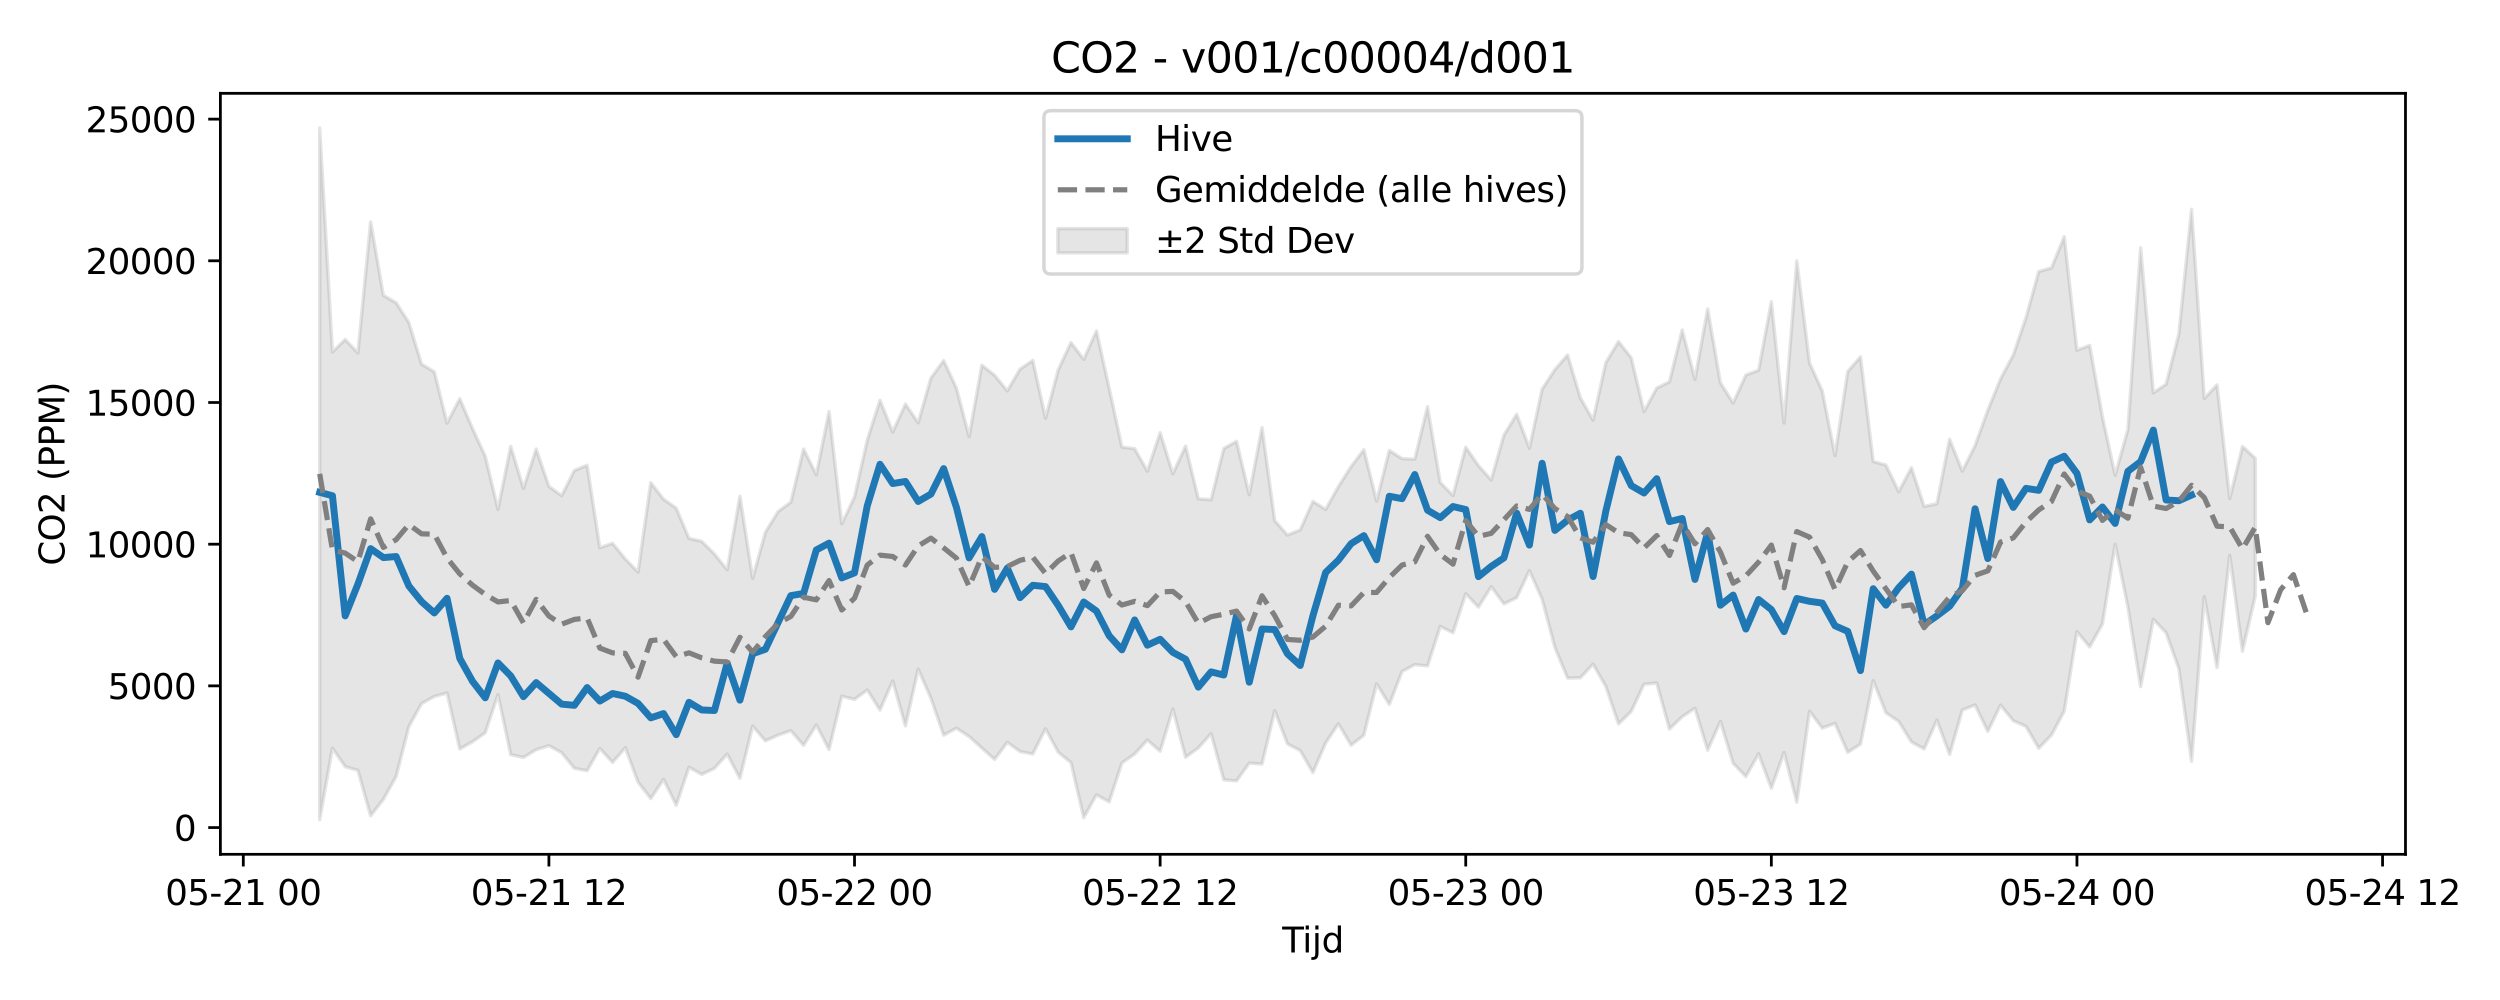 <?xml version="1.0" encoding="utf-8" standalone="no"?>
<!DOCTYPE svg PUBLIC "-//W3C//DTD SVG 1.1//EN"
  "http://www.w3.org/Graphics/SVG/1.1/DTD/svg11.dtd">
<svg xmlns:xlink="http://www.w3.org/1999/xlink" width="720pt" height="288pt" viewBox="0 0 720 288" xmlns="http://www.w3.org/2000/svg" version="1.1">
 <defs>
  <style type="text/css">*{stroke-linejoin: round; stroke-linecap: butt}</style>
 </defs>
 <g id="figure_1">
  <g id="patch_1">
   <path d="M 0 288 
L 720 288 
L 720 0 
L 0 0 
z
" style="fill: #ffffff"/>
  </g>
  <g id="axes_1">
   <g id="patch_2">
    <path d="M 63.47 246.04 
L 692.778 246.04 
L 692.778 26.88 
L 63.47 26.88 
z
" style="fill: #ffffff"/>
   </g>
   <g id="FillBetweenPolyCollection_1">
    <defs>
     <path id="me752189e24" d="M 92.075 -251.158 
L 92.075 -51.922 
L 95.742 -72.544 
L 99.41 -67.192 
L 103.077 -66.141 
L 106.744 -53.05 
L 110.411 -57.791 
L 114.079 -64.339 
L 117.746 -78.748 
L 121.413 -85.377 
L 125.081 -87.41 
L 128.748 -88.401 
L 132.415 -72.287 
L 136.082 -74.373 
L 139.75 -76.98 
L 143.417 -87.973 
L 147.084 -70.669 
L 150.752 -69.841 
L 154.419 -72.077 
L 158.086 -73.241 
L 161.754 -71.221 
L 165.421 -66.726 
L 169.088 -66.043 
L 172.755 -72.452 
L 176.423 -68.423 
L 180.09 -72.654 
L 183.757 -62.719 
L 187.425 -58.008 
L 191.092 -63.542 
L 194.759 -56.104 
L 198.427 -67.029 
L 202.094 -64.965 
L 205.761 -66.728 
L 209.428 -70.813 
L 213.096 -63.834 
L 216.763 -78.89 
L 220.43 -74.63 
L 224.098 -76.28 
L 227.765 -77.566 
L 231.432 -73.331 
L 235.099 -79.203 
L 238.767 -72.129 
L 242.434 -87.514 
L 246.101 -86.566 
L 249.769 -89.279 
L 253.436 -83.508 
L 257.103 -91.883 
L 260.771 -78.931 
L 264.438 -95.28 
L 268.105 -86.918 
L 271.772 -76.273 
L 275.44 -78.276 
L 279.107 -75.879 
L 282.774 -72.571 
L 286.442 -69.273 
L 290.109 -74.22 
L 293.776 -71.548 
L 297.444 -70.85 
L 301.111 -78.102 
L 304.778 -71.362 
L 308.445 -68.362 
L 312.113 -52.516 
L 315.78 -59.077 
L 319.447 -57.075 
L 323.115 -68.268 
L 326.782 -70.847 
L 330.449 -74.872 
L 334.117 -71.639 
L 337.784 -83.784 
L 341.451 -69.898 
L 345.118 -72.606 
L 348.786 -76.704 
L 352.453 -63.401 
L 356.12 -63.106 
L 359.788 -68.204 
L 363.455 -67.956 
L 367.122 -83.301 
L 370.789 -73.77 
L 374.457 -71.825 
L 378.124 -65.495 
L 381.791 -74.044 
L 385.459 -79.541 
L 389.126 -73.37 
L 392.793 -76.254 
L 396.461 -91.058 
L 400.128 -85.122 
L 403.795 -94.617 
L 407.462 -96.591 
L 411.13 -96.217 
L 414.797 -107.594 
L 418.464 -105.761 
L 422.132 -117.001 
L 425.799 -113.135 
L 429.466 -119.025 
L 433.134 -114.09 
L 436.801 -115.871 
L 440.468 -123.659 
L 444.135 -115.417 
L 447.803 -101.532 
L 451.47 -92.708 
L 455.137 -92.791 
L 458.805 -96.714 
L 462.472 -90.314 
L 466.139 -79.507 
L 469.806 -83.119 
L 473.474 -90.93 
L 477.141 -91.286 
L 480.808 -78.025 
L 484.476 -81.577 
L 488.143 -84.022 
L 491.81 -71.959 
L 495.478 -80.243 
L 499.145 -68.174 
L 502.812 -64.354 
L 506.479 -70.896 
L 510.147 -60.973 
L 513.814 -71.286 
L 517.481 -56.962 
L 521.149 -83.167 
L 524.816 -78.294 
L 528.483 -79.658 
L 532.151 -71.312 
L 535.818 -73.684 
L 539.485 -91.99 
L 543.152 -82.71 
L 546.82 -80.236 
L 550.487 -74.322 
L 554.154 -72.302 
L 557.822 -80.579 
L 561.489 -70.73 
L 565.156 -83.511 
L 568.824 -84.966 
L 572.491 -77.355 
L 576.158 -84.931 
L 579.825 -80.418 
L 583.493 -78.799 
L 587.16 -72.491 
L 590.827 -76.312 
L 594.495 -83.175 
L 598.162 -106.092 
L 601.829 -101.686 
L 605.496 -108.293 
L 609.164 -131.256 
L 612.831 -113.226 
L 616.498 -90.244 
L 620.166 -109.636 
L 623.833 -105.757 
L 627.5 -95.466 
L 631.168 -68.744 
L 634.835 -116.134 
L 638.502 -95.756 
L 642.169 -128.044 
L 645.837 -100.444 
L 649.504 -116.341 
L 649.504 -156.041 
L 649.504 -156.041 
L 645.837 -159.403 
L 642.169 -144.441 
L 638.502 -177.16 
L 634.835 -173.25 
L 631.168 -227.724 
L 627.5 -191.75 
L 623.833 -177.342 
L 620.166 -174.869 
L 616.498 -216.638 
L 612.831 -164.298 
L 609.164 -151.112 
L 605.496 -167.955 
L 601.829 -188.522 
L 598.162 -187.141 
L 594.495 -219.809 
L 590.827 -210.835 
L 587.16 -209.8 
L 583.493 -196.517 
L 579.825 -185.762 
L 576.158 -178.85 
L 572.491 -169.841 
L 568.824 -159.647 
L 565.156 -152.314 
L 561.489 -161.473 
L 557.822 -142.922 
L 554.154 -142.154 
L 550.487 -153.287 
L 546.82 -146.385 
L 543.152 -154.056 
L 539.485 -155.078 
L 535.818 -185.208 
L 532.151 -181.011 
L 528.483 -156.789 
L 524.816 -175.387 
L 521.149 -183.454 
L 517.481 -212.859 
L 513.814 -166.172 
L 510.147 -201.085 
L 506.479 -181.351 
L 502.812 -179.993 
L 499.145 -171.913 
L 495.478 -177.774 
L 491.81 -199.011 
L 488.143 -178.758 
L 484.476 -192.957 
L 480.808 -178.042 
L 477.141 -176.238 
L 473.474 -169.449 
L 469.806 -184.939 
L 466.139 -189.611 
L 462.472 -183.542 
L 458.805 -166.986 
L 455.137 -173.439 
L 451.47 -185.78 
L 447.803 -181.544 
L 444.135 -175.91 
L 440.468 -158.921 
L 436.801 -168.68 
L 433.134 -162.708 
L 429.466 -149.775 
L 425.799 -153.894 
L 422.132 -159.202 
L 418.464 -145.292 
L 414.797 -149.028 
L 411.13 -170.879 
L 407.462 -155.763 
L 403.795 -155.922 
L 400.128 -158.243 
L 396.461 -143.687 
L 392.793 -158.47 
L 389.126 -153.648 
L 385.459 -147.859 
L 381.791 -141.28 
L 378.124 -143.587 
L 374.457 -135.383 
L 370.789 -133.897 
L 367.122 -138.066 
L 363.455 -164.871 
L 359.788 -145.526 
L 356.12 -160.909 
L 352.453 -158.813 
L 348.786 -144.065 
L 345.118 -144.352 
L 341.451 -159.518 
L 337.784 -151.557 
L 334.117 -163.38 
L 330.449 -152.281 
L 326.782 -158.777 
L 323.115 -159.234 
L 319.447 -176.154 
L 315.78 -192.69 
L 312.113 -184.519 
L 308.445 -189.326 
L 304.778 -181.526 
L 301.111 -167.545 
L 297.444 -184.194 
L 293.776 -181.705 
L 290.109 -175.44 
L 286.442 -179.916 
L 282.774 -182.818 
L 279.107 -162.266 
L 275.44 -176.251 
L 271.772 -184.147 
L 268.105 -179.111 
L 264.438 -166.25 
L 260.771 -171.617 
L 257.103 -163.59 
L 253.436 -172.726 
L 249.769 -161.23 
L 246.101 -144.861 
L 242.434 -137.142 
L 238.767 -169.465 
L 235.099 -151.273 
L 231.432 -158.687 
L 227.765 -143.378 
L 224.098 -140.668 
L 220.43 -134.708 
L 216.763 -121.444 
L 213.096 -145.102 
L 209.428 -123.909 
L 205.761 -128.444 
L 202.094 -132.102 
L 198.427 -132.943 
L 194.759 -141.637 
L 191.092 -144.226 
L 187.425 -148.995 
L 183.757 -123.239 
L 180.09 -127.006 
L 176.423 -131.521 
L 172.755 -130.239 
L 169.088 -154.009 
L 165.421 -152.503 
L 161.754 -145.243 
L 158.086 -147.919 
L 154.419 -158.685 
L 150.752 -147.337 
L 147.084 -159.435 
L 143.417 -141.313 
L 139.75 -156.593 
L 136.082 -164.587 
L 132.415 -173.167 
L 128.748 -166.158 
L 125.081 -180.905 
L 121.413 -183.124 
L 117.746 -195.122 
L 114.079 -200.808 
L 110.411 -202.91 
L 106.744 -224.064 
L 103.077 -186.347 
L 99.41 -190.227 
L 95.742 -186.638 
L 92.075 -251.158 
z
" style="stroke: #808080; stroke-opacity: 0.2"/>
    </defs>
    <g clip-path="url(#pc6f6597102)">
     <use xlink:href="#me752189e24" x="0" y="288" style="fill: #808080; fill-opacity: 0.2; stroke: #808080; stroke-opacity: 0.2"/>
    </g>
   </g>
   <g id="matplotlib.axis_1">
    <g id="xtick_1">
     <g id="line2d_1">
      <defs>
       <path id="m98ee1a4669" d="M 0 0 
L 0 3.5 
" style="stroke: #000000; stroke-width: 0.8"/>
      </defs>
      <g>
       <use xlink:href="#m98ee1a4669" x="70.071" y="246.04" style="stroke: #000000; stroke-width: 0.8"/>
      </g>
     </g>
     <g id="text_1">
      <!-- 05-21 00 -->
      <g transform="translate(47.591 260.638) scale(0.1 -0.1)">
       <defs>
        <path id="DejaVuSans-30" d="M 2034 4250 
Q 1547 4250 1301 3770 
Q 1056 3291 1056 2328 
Q 1056 1369 1301 889 
Q 1547 409 2034 409 
Q 2525 409 2770 889 
Q 3016 1369 3016 2328 
Q 3016 3291 2770 3770 
Q 2525 4250 2034 4250 
z
M 2034 4750 
Q 2819 4750 3233 4129 
Q 3647 3509 3647 2328 
Q 3647 1150 3233 529 
Q 2819 -91 2034 -91 
Q 1250 -91 836 529 
Q 422 1150 422 2328 
Q 422 3509 836 4129 
Q 1250 4750 2034 4750 
z
" transform="scale(0.016)"/>
        <path id="DejaVuSans-35" d="M 691 4666 
L 3169 4666 
L 3169 4134 
L 1269 4134 
L 1269 2991 
Q 1406 3038 1543 3061 
Q 1681 3084 1819 3084 
Q 2600 3084 3056 2656 
Q 3513 2228 3513 1497 
Q 3513 744 3044 326 
Q 2575 -91 1722 -91 
Q 1428 -91 1123 -41 
Q 819 9 494 109 
L 494 744 
Q 775 591 1075 516 
Q 1375 441 1709 441 
Q 2250 441 2565 725 
Q 2881 1009 2881 1497 
Q 2881 1984 2565 2268 
Q 2250 2553 1709 2553 
Q 1456 2553 1204 2497 
Q 953 2441 691 2322 
L 691 4666 
z
" transform="scale(0.016)"/>
        <path id="DejaVuSans-2d" d="M 313 2009 
L 1997 2009 
L 1997 1497 
L 313 1497 
L 313 2009 
z
" transform="scale(0.016)"/>
        <path id="DejaVuSans-32" d="M 1228 531 
L 3431 531 
L 3431 0 
L 469 0 
L 469 531 
Q 828 903 1448 1529 
Q 2069 2156 2228 2338 
Q 2531 2678 2651 2914 
Q 2772 3150 2772 3378 
Q 2772 3750 2511 3984 
Q 2250 4219 1831 4219 
Q 1534 4219 1204 4116 
Q 875 4013 500 3803 
L 500 4441 
Q 881 4594 1212 4672 
Q 1544 4750 1819 4750 
Q 2544 4750 2975 4387 
Q 3406 4025 3406 3419 
Q 3406 3131 3298 2873 
Q 3191 2616 2906 2266 
Q 2828 2175 2409 1742 
Q 1991 1309 1228 531 
z
" transform="scale(0.016)"/>
        <path id="DejaVuSans-31" d="M 794 531 
L 1825 531 
L 1825 4091 
L 703 3866 
L 703 4441 
L 1819 4666 
L 2450 4666 
L 2450 531 
L 3481 531 
L 3481 0 
L 794 0 
L 794 531 
z
" transform="scale(0.016)"/>
        <path id="DejaVuSans-20" transform="scale(0.016)"/>
       </defs>
       <use xlink:href="#DejaVuSans-30"/>
       <use xlink:href="#DejaVuSans-35" transform="translate(63.623 0)"/>
       <use xlink:href="#DejaVuSans-2d" transform="translate(127.246 0)"/>
       <use xlink:href="#DejaVuSans-32" transform="translate(163.33 0)"/>
       <use xlink:href="#DejaVuSans-31" transform="translate(226.953 0)"/>
       <use xlink:href="#DejaVuSans-20" transform="translate(290.576 0)"/>
       <use xlink:href="#DejaVuSans-30" transform="translate(322.363 0)"/>
       <use xlink:href="#DejaVuSans-30" transform="translate(385.986 0)"/>
      </g>
     </g>
    </g>
    <g id="xtick_2">
     <g id="line2d_2">
      <g>
       <use xlink:href="#m98ee1a4669" x="158.086" y="246.04" style="stroke: #000000; stroke-width: 0.8"/>
      </g>
     </g>
     <g id="text_2">
      <!-- 05-21 12 -->
      <g transform="translate(135.606 260.638) scale(0.1 -0.1)">
       <use xlink:href="#DejaVuSans-30"/>
       <use xlink:href="#DejaVuSans-35" transform="translate(63.623 0)"/>
       <use xlink:href="#DejaVuSans-2d" transform="translate(127.246 0)"/>
       <use xlink:href="#DejaVuSans-32" transform="translate(163.33 0)"/>
       <use xlink:href="#DejaVuSans-31" transform="translate(226.953 0)"/>
       <use xlink:href="#DejaVuSans-20" transform="translate(290.576 0)"/>
       <use xlink:href="#DejaVuSans-31" transform="translate(322.363 0)"/>
       <use xlink:href="#DejaVuSans-32" transform="translate(385.986 0)"/>
      </g>
     </g>
    </g>
    <g id="xtick_3">
     <g id="line2d_3">
      <g>
       <use xlink:href="#m98ee1a4669" x="246.101" y="246.04" style="stroke: #000000; stroke-width: 0.8"/>
      </g>
     </g>
     <g id="text_3">
      <!-- 05-22 00 -->
      <g transform="translate(223.621 260.638) scale(0.1 -0.1)">
       <use xlink:href="#DejaVuSans-30"/>
       <use xlink:href="#DejaVuSans-35" transform="translate(63.623 0)"/>
       <use xlink:href="#DejaVuSans-2d" transform="translate(127.246 0)"/>
       <use xlink:href="#DejaVuSans-32" transform="translate(163.33 0)"/>
       <use xlink:href="#DejaVuSans-32" transform="translate(226.953 0)"/>
       <use xlink:href="#DejaVuSans-20" transform="translate(290.576 0)"/>
       <use xlink:href="#DejaVuSans-30" transform="translate(322.363 0)"/>
       <use xlink:href="#DejaVuSans-30" transform="translate(385.986 0)"/>
      </g>
     </g>
    </g>
    <g id="xtick_4">
     <g id="line2d_4">
      <g>
       <use xlink:href="#m98ee1a4669" x="334.117" y="246.04" style="stroke: #000000; stroke-width: 0.8"/>
      </g>
     </g>
     <g id="text_4">
      <!-- 05-22 12 -->
      <g transform="translate(311.636 260.638) scale(0.1 -0.1)">
       <use xlink:href="#DejaVuSans-30"/>
       <use xlink:href="#DejaVuSans-35" transform="translate(63.623 0)"/>
       <use xlink:href="#DejaVuSans-2d" transform="translate(127.246 0)"/>
       <use xlink:href="#DejaVuSans-32" transform="translate(163.33 0)"/>
       <use xlink:href="#DejaVuSans-32" transform="translate(226.953 0)"/>
       <use xlink:href="#DejaVuSans-20" transform="translate(290.576 0)"/>
       <use xlink:href="#DejaVuSans-31" transform="translate(322.363 0)"/>
       <use xlink:href="#DejaVuSans-32" transform="translate(385.986 0)"/>
      </g>
     </g>
    </g>
    <g id="xtick_5">
     <g id="line2d_5">
      <g>
       <use xlink:href="#m98ee1a4669" x="422.132" y="246.04" style="stroke: #000000; stroke-width: 0.8"/>
      </g>
     </g>
     <g id="text_5">
      <!-- 05-23 00 -->
      <g transform="translate(399.651 260.638) scale(0.1 -0.1)">
       <defs>
        <path id="DejaVuSans-33" d="M 2597 2516 
Q 3050 2419 3304 2112 
Q 3559 1806 3559 1356 
Q 3559 666 3084 287 
Q 2609 -91 1734 -91 
Q 1441 -91 1130 -33 
Q 819 25 488 141 
L 488 750 
Q 750 597 1062 519 
Q 1375 441 1716 441 
Q 2309 441 2620 675 
Q 2931 909 2931 1356 
Q 2931 1769 2642 2001 
Q 2353 2234 1838 2234 
L 1294 2234 
L 1294 2753 
L 1863 2753 
Q 2328 2753 2575 2939 
Q 2822 3125 2822 3475 
Q 2822 3834 2567 4026 
Q 2313 4219 1838 4219 
Q 1578 4219 1281 4162 
Q 984 4106 628 3988 
L 628 4550 
Q 988 4650 1302 4700 
Q 1616 4750 1894 4750 
Q 2613 4750 3031 4423 
Q 3450 4097 3450 3541 
Q 3450 3153 3228 2886 
Q 3006 2619 2597 2516 
z
" transform="scale(0.016)"/>
       </defs>
       <use xlink:href="#DejaVuSans-30"/>
       <use xlink:href="#DejaVuSans-35" transform="translate(63.623 0)"/>
       <use xlink:href="#DejaVuSans-2d" transform="translate(127.246 0)"/>
       <use xlink:href="#DejaVuSans-32" transform="translate(163.33 0)"/>
       <use xlink:href="#DejaVuSans-33" transform="translate(226.953 0)"/>
       <use xlink:href="#DejaVuSans-20" transform="translate(290.576 0)"/>
       <use xlink:href="#DejaVuSans-30" transform="translate(322.363 0)"/>
       <use xlink:href="#DejaVuSans-30" transform="translate(385.986 0)"/>
      </g>
     </g>
    </g>
    <g id="xtick_6">
     <g id="line2d_6">
      <g>
       <use xlink:href="#m98ee1a4669" x="510.147" y="246.04" style="stroke: #000000; stroke-width: 0.8"/>
      </g>
     </g>
     <g id="text_6">
      <!-- 05-23 12 -->
      <g transform="translate(487.666 260.638) scale(0.1 -0.1)">
       <use xlink:href="#DejaVuSans-30"/>
       <use xlink:href="#DejaVuSans-35" transform="translate(63.623 0)"/>
       <use xlink:href="#DejaVuSans-2d" transform="translate(127.246 0)"/>
       <use xlink:href="#DejaVuSans-32" transform="translate(163.33 0)"/>
       <use xlink:href="#DejaVuSans-33" transform="translate(226.953 0)"/>
       <use xlink:href="#DejaVuSans-20" transform="translate(290.576 0)"/>
       <use xlink:href="#DejaVuSans-31" transform="translate(322.363 0)"/>
       <use xlink:href="#DejaVuSans-32" transform="translate(385.986 0)"/>
      </g>
     </g>
    </g>
    <g id="xtick_7">
     <g id="line2d_7">
      <g>
       <use xlink:href="#m98ee1a4669" x="598.162" y="246.04" style="stroke: #000000; stroke-width: 0.8"/>
      </g>
     </g>
     <g id="text_7">
      <!-- 05-24 00 -->
      <g transform="translate(575.681 260.638) scale(0.1 -0.1)">
       <defs>
        <path id="DejaVuSans-34" d="M 2419 4116 
L 825 1625 
L 2419 1625 
L 2419 4116 
z
M 2253 4666 
L 3047 4666 
L 3047 1625 
L 3713 1625 
L 3713 1100 
L 3047 1100 
L 3047 0 
L 2419 0 
L 2419 1100 
L 313 1100 
L 313 1709 
L 2253 4666 
z
" transform="scale(0.016)"/>
       </defs>
       <use xlink:href="#DejaVuSans-30"/>
       <use xlink:href="#DejaVuSans-35" transform="translate(63.623 0)"/>
       <use xlink:href="#DejaVuSans-2d" transform="translate(127.246 0)"/>
       <use xlink:href="#DejaVuSans-32" transform="translate(163.33 0)"/>
       <use xlink:href="#DejaVuSans-34" transform="translate(226.953 0)"/>
       <use xlink:href="#DejaVuSans-20" transform="translate(290.576 0)"/>
       <use xlink:href="#DejaVuSans-30" transform="translate(322.363 0)"/>
       <use xlink:href="#DejaVuSans-30" transform="translate(385.986 0)"/>
      </g>
     </g>
    </g>
    <g id="xtick_8">
     <g id="line2d_8">
      <g>
       <use xlink:href="#m98ee1a4669" x="686.177" y="246.04" style="stroke: #000000; stroke-width: 0.8"/>
      </g>
     </g>
     <g id="text_8">
      <!-- 05-24 12 -->
      <g transform="translate(663.697 260.638) scale(0.1 -0.1)">
       <use xlink:href="#DejaVuSans-30"/>
       <use xlink:href="#DejaVuSans-35" transform="translate(63.623 0)"/>
       <use xlink:href="#DejaVuSans-2d" transform="translate(127.246 0)"/>
       <use xlink:href="#DejaVuSans-32" transform="translate(163.33 0)"/>
       <use xlink:href="#DejaVuSans-34" transform="translate(226.953 0)"/>
       <use xlink:href="#DejaVuSans-20" transform="translate(290.576 0)"/>
       <use xlink:href="#DejaVuSans-31" transform="translate(322.363 0)"/>
       <use xlink:href="#DejaVuSans-32" transform="translate(385.986 0)"/>
      </g>
     </g>
    </g>
    <g id="text_9">
     <!-- Tijd -->
     <g transform="translate(369.274 274.317) scale(0.1 -0.1)">
      <defs>
       <path id="DejaVuSans-54" d="M -19 4666 
L 3928 4666 
L 3928 4134 
L 2272 4134 
L 2272 0 
L 1638 0 
L 1638 4134 
L -19 4134 
L -19 4666 
z
" transform="scale(0.016)"/>
       <path id="DejaVuSans-69" d="M 603 3500 
L 1178 3500 
L 1178 0 
L 603 0 
L 603 3500 
z
M 603 4863 
L 1178 4863 
L 1178 4134 
L 603 4134 
L 603 4863 
z
" transform="scale(0.016)"/>
       <path id="DejaVuSans-6a" d="M 603 3500 
L 1178 3500 
L 1178 -63 
Q 1178 -731 923 -1031 
Q 669 -1331 103 -1331 
L -116 -1331 
L -116 -844 
L 38 -844 
Q 366 -844 484 -692 
Q 603 -541 603 -63 
L 603 3500 
z
M 603 4863 
L 1178 4863 
L 1178 4134 
L 603 4134 
L 603 4863 
z
" transform="scale(0.016)"/>
       <path id="DejaVuSans-64" d="M 2906 2969 
L 2906 4863 
L 3481 4863 
L 3481 0 
L 2906 0 
L 2906 525 
Q 2725 213 2448 61 
Q 2172 -91 1784 -91 
Q 1150 -91 751 415 
Q 353 922 353 1747 
Q 353 2572 751 3078 
Q 1150 3584 1784 3584 
Q 2172 3584 2448 3432 
Q 2725 3281 2906 2969 
z
M 947 1747 
Q 947 1113 1208 752 
Q 1469 391 1925 391 
Q 2381 391 2643 752 
Q 2906 1113 2906 1747 
Q 2906 2381 2643 2742 
Q 2381 3103 1925 3103 
Q 1469 3103 1208 2742 
Q 947 2381 947 1747 
z
" transform="scale(0.016)"/>
      </defs>
      <use xlink:href="#DejaVuSans-54"/>
      <use xlink:href="#DejaVuSans-69" transform="translate(57.959 0)"/>
      <use xlink:href="#DejaVuSans-6a" transform="translate(85.742 0)"/>
      <use xlink:href="#DejaVuSans-64" transform="translate(113.525 0)"/>
     </g>
    </g>
   </g>
   <g id="matplotlib.axis_2">
    <g id="ytick_1">
     <g id="line2d_9">
      <defs>
       <path id="m94f83ef500" d="M 0 0 
L -3.5 0 
" style="stroke: #000000; stroke-width: 0.8"/>
      </defs>
      <g>
       <use xlink:href="#m94f83ef500" x="63.47" y="238.34" style="stroke: #000000; stroke-width: 0.8"/>
      </g>
     </g>
     <g id="text_10">
      <!-- 0 -->
      <g transform="translate(50.108 242.139) scale(0.1 -0.1)">
       <use xlink:href="#DejaVuSans-30"/>
      </g>
     </g>
    </g>
    <g id="ytick_2">
     <g id="line2d_10">
      <g>
       <use xlink:href="#m94f83ef500" x="63.47" y="197.533" style="stroke: #000000; stroke-width: 0.8"/>
      </g>
     </g>
     <g id="text_11">
      <!-- 5000 -->
      <g transform="translate(31.02 201.332) scale(0.1 -0.1)">
       <use xlink:href="#DejaVuSans-35"/>
       <use xlink:href="#DejaVuSans-30" transform="translate(63.623 0)"/>
       <use xlink:href="#DejaVuSans-30" transform="translate(127.246 0)"/>
       <use xlink:href="#DejaVuSans-30" transform="translate(190.869 0)"/>
      </g>
     </g>
    </g>
    <g id="ytick_3">
     <g id="line2d_11">
      <g>
       <use xlink:href="#m94f83ef500" x="63.47" y="156.727" style="stroke: #000000; stroke-width: 0.8"/>
      </g>
     </g>
     <g id="text_12">
      <!-- 10000 -->
      <g transform="translate(24.657 160.526) scale(0.1 -0.1)">
       <use xlink:href="#DejaVuSans-31"/>
       <use xlink:href="#DejaVuSans-30" transform="translate(63.623 0)"/>
       <use xlink:href="#DejaVuSans-30" transform="translate(127.246 0)"/>
       <use xlink:href="#DejaVuSans-30" transform="translate(190.869 0)"/>
       <use xlink:href="#DejaVuSans-30" transform="translate(254.492 0)"/>
      </g>
     </g>
    </g>
    <g id="ytick_4">
     <g id="line2d_12">
      <g>
       <use xlink:href="#m94f83ef500" x="63.47" y="115.92" style="stroke: #000000; stroke-width: 0.8"/>
      </g>
     </g>
     <g id="text_13">
      <!-- 15000 -->
      <g transform="translate(24.657 119.719) scale(0.1 -0.1)">
       <use xlink:href="#DejaVuSans-31"/>
       <use xlink:href="#DejaVuSans-35" transform="translate(63.623 0)"/>
       <use xlink:href="#DejaVuSans-30" transform="translate(127.246 0)"/>
       <use xlink:href="#DejaVuSans-30" transform="translate(190.869 0)"/>
       <use xlink:href="#DejaVuSans-30" transform="translate(254.492 0)"/>
      </g>
     </g>
    </g>
    <g id="ytick_5">
     <g id="line2d_13">
      <g>
       <use xlink:href="#m94f83ef500" x="63.47" y="75.113" style="stroke: #000000; stroke-width: 0.8"/>
      </g>
     </g>
     <g id="text_14">
      <!-- 20000 -->
      <g transform="translate(24.657 78.913) scale(0.1 -0.1)">
       <use xlink:href="#DejaVuSans-32"/>
       <use xlink:href="#DejaVuSans-30" transform="translate(63.623 0)"/>
       <use xlink:href="#DejaVuSans-30" transform="translate(127.246 0)"/>
       <use xlink:href="#DejaVuSans-30" transform="translate(190.869 0)"/>
       <use xlink:href="#DejaVuSans-30" transform="translate(254.492 0)"/>
      </g>
     </g>
    </g>
    <g id="ytick_6">
     <g id="line2d_14">
      <g>
       <use xlink:href="#m94f83ef500" x="63.47" y="34.307" style="stroke: #000000; stroke-width: 0.8"/>
      </g>
     </g>
     <g id="text_15">
      <!-- 25000 -->
      <g transform="translate(24.657 38.106) scale(0.1 -0.1)">
       <use xlink:href="#DejaVuSans-32"/>
       <use xlink:href="#DejaVuSans-35" transform="translate(63.623 0)"/>
       <use xlink:href="#DejaVuSans-30" transform="translate(127.246 0)"/>
       <use xlink:href="#DejaVuSans-30" transform="translate(190.869 0)"/>
       <use xlink:href="#DejaVuSans-30" transform="translate(254.492 0)"/>
      </g>
     </g>
    </g>
    <g id="text_16">
     <!-- CO2 (PPM) -->
     <g transform="translate(18.578 162.903) rotate(-90) scale(0.1 -0.1)">
      <defs>
       <path id="DejaVuSans-43" d="M 4122 4306 
L 4122 3641 
Q 3803 3938 3442 4084 
Q 3081 4231 2675 4231 
Q 1875 4231 1450 3742 
Q 1025 3253 1025 2328 
Q 1025 1406 1450 917 
Q 1875 428 2675 428 
Q 3081 428 3442 575 
Q 3803 722 4122 1019 
L 4122 359 
Q 3791 134 3420 21 
Q 3050 -91 2638 -91 
Q 1578 -91 968 557 
Q 359 1206 359 2328 
Q 359 3453 968 4101 
Q 1578 4750 2638 4750 
Q 3056 4750 3426 4639 
Q 3797 4528 4122 4306 
z
" transform="scale(0.016)"/>
       <path id="DejaVuSans-4f" d="M 2522 4238 
Q 1834 4238 1429 3725 
Q 1025 3213 1025 2328 
Q 1025 1447 1429 934 
Q 1834 422 2522 422 
Q 3209 422 3611 934 
Q 4013 1447 4013 2328 
Q 4013 3213 3611 3725 
Q 3209 4238 2522 4238 
z
M 2522 4750 
Q 3503 4750 4090 4092 
Q 4678 3434 4678 2328 
Q 4678 1225 4090 567 
Q 3503 -91 2522 -91 
Q 1538 -91 948 565 
Q 359 1222 359 2328 
Q 359 3434 948 4092 
Q 1538 4750 2522 4750 
z
" transform="scale(0.016)"/>
       <path id="DejaVuSans-28" d="M 1984 4856 
Q 1566 4138 1362 3434 
Q 1159 2731 1159 2009 
Q 1159 1288 1364 580 
Q 1569 -128 1984 -844 
L 1484 -844 
Q 1016 -109 783 600 
Q 550 1309 550 2009 
Q 550 2706 781 3412 
Q 1013 4119 1484 4856 
L 1984 4856 
z
" transform="scale(0.016)"/>
       <path id="DejaVuSans-50" d="M 1259 4147 
L 1259 2394 
L 2053 2394 
Q 2494 2394 2734 2622 
Q 2975 2850 2975 3272 
Q 2975 3691 2734 3919 
Q 2494 4147 2053 4147 
L 1259 4147 
z
M 628 4666 
L 2053 4666 
Q 2838 4666 3239 4311 
Q 3641 3956 3641 3272 
Q 3641 2581 3239 2228 
Q 2838 1875 2053 1875 
L 1259 1875 
L 1259 0 
L 628 0 
L 628 4666 
z
" transform="scale(0.016)"/>
       <path id="DejaVuSans-4d" d="M 628 4666 
L 1569 4666 
L 2759 1491 
L 3956 4666 
L 4897 4666 
L 4897 0 
L 4281 0 
L 4281 4097 
L 3078 897 
L 2444 897 
L 1241 4097 
L 1241 0 
L 628 0 
L 628 4666 
z
" transform="scale(0.016)"/>
       <path id="DejaVuSans-29" d="M 513 4856 
L 1013 4856 
Q 1481 4119 1714 3412 
Q 1947 2706 1947 2009 
Q 1947 1309 1714 600 
Q 1481 -109 1013 -844 
L 513 -844 
Q 928 -128 1133 580 
Q 1338 1288 1338 2009 
Q 1338 2731 1133 3434 
Q 928 4138 513 4856 
z
" transform="scale(0.016)"/>
      </defs>
      <use xlink:href="#DejaVuSans-43"/>
      <use xlink:href="#DejaVuSans-4f" transform="translate(69.824 0)"/>
      <use xlink:href="#DejaVuSans-32" transform="translate(148.535 0)"/>
      <use xlink:href="#DejaVuSans-20" transform="translate(212.158 0)"/>
      <use xlink:href="#DejaVuSans-28" transform="translate(243.945 0)"/>
      <use xlink:href="#DejaVuSans-50" transform="translate(282.959 0)"/>
      <use xlink:href="#DejaVuSans-50" transform="translate(343.262 0)"/>
      <use xlink:href="#DejaVuSans-4d" transform="translate(403.564 0)"/>
      <use xlink:href="#DejaVuSans-29" transform="translate(489.844 0)"/>
     </g>
    </g>
   </g>
   <g id="line2d_15">
    <path d="M 92.075 141.8 
L 95.742 142.768 
L 99.41 177.372 
L 103.077 168.21 
L 106.744 158.011 
L 110.411 160.584 
L 114.079 160.277 
L 117.746 168.759 
L 121.413 173.272 
L 125.081 176.528 
L 128.748 172.311 
L 132.415 189.617 
L 136.082 196.208 
L 139.75 200.964 
L 143.417 190.923 
L 147.084 194.658 
L 150.752 200.637 
L 154.419 196.589 
L 161.754 202.792 
L 165.421 203.132 
L 169.088 198.023 
L 172.755 201.908 
L 176.423 199.729 
L 180.09 200.512 
L 183.757 202.574 
L 187.425 206.734 
L 191.092 205.512 
L 194.759 211.579 
L 198.427 202.261 
L 202.094 204.468 
L 205.761 204.625 
L 209.428 191.015 
L 213.096 201.644 
L 216.763 188.265 
L 220.43 186.997 
L 227.765 171.539 
L 231.432 170.916 
L 235.099 158.386 
L 238.767 156.419 
L 242.434 166.447 
L 246.101 164.983 
L 249.769 145.671 
L 253.436 133.712 
L 257.103 139.264 
L 260.771 138.657 
L 264.438 144.419 
L 268.105 142.289 
L 271.772 134.966 
L 275.44 146.082 
L 279.107 160.669 
L 282.774 154.539 
L 286.442 169.736 
L 290.109 163.623 
L 293.776 172.119 
L 297.444 168.561 
L 301.111 168.939 
L 304.778 174.385 
L 308.445 180.541 
L 312.113 173.376 
L 315.78 175.979 
L 319.447 183.101 
L 323.115 187.147 
L 326.782 178.542 
L 330.449 185.816 
L 334.117 184.111 
L 337.784 187.878 
L 341.451 189.864 
L 345.118 197.89 
L 348.786 193.504 
L 352.453 194.402 
L 356.12 177.236 
L 359.788 196.478 
L 363.455 181.145 
L 367.122 181.309 
L 370.789 188.297 
L 374.457 191.66 
L 378.124 177.342 
L 381.791 164.858 
L 385.459 161.327 
L 389.126 156.566 
L 392.793 154.267 
L 396.461 161.213 
L 400.128 142.923 
L 403.795 143.611 
L 407.462 136.666 
L 411.13 146.936 
L 414.797 149.082 
L 418.464 145.883 
L 422.132 146.745 
L 425.799 166.069 
L 429.466 163.125 
L 433.134 160.666 
L 436.801 147.785 
L 440.468 156.99 
L 444.135 133.426 
L 447.803 152.757 
L 451.47 149.81 
L 455.137 147.812 
L 458.805 166.041 
L 462.472 147.219 
L 466.139 132.183 
L 469.806 139.86 
L 473.474 141.987 
L 477.141 137.866 
L 480.808 150.219 
L 484.476 149.324 
L 488.143 166.874 
L 491.81 153.372 
L 495.478 174.309 
L 499.145 171.384 
L 502.812 181.164 
L 506.479 172.663 
L 510.147 175.566 
L 513.814 181.907 
L 517.481 172.361 
L 521.149 173.177 
L 524.816 173.68 
L 528.483 180.22 
L 532.151 181.837 
L 535.818 193.134 
L 539.485 169.553 
L 543.152 174.287 
L 546.82 169.265 
L 550.487 165.353 
L 554.154 179.899 
L 557.822 177.373 
L 561.489 174.6 
L 565.156 169.393 
L 568.824 146.528 
L 572.491 160.873 
L 576.158 138.701 
L 579.825 146.125 
L 583.493 140.652 
L 587.16 141.212 
L 590.827 133.07 
L 594.495 131.394 
L 598.162 136.323 
L 601.829 149.73 
L 605.496 146.019 
L 609.164 150.744 
L 612.831 135.741 
L 616.498 132.95 
L 620.166 123.866 
L 623.833 143.995 
L 627.5 144.215 
L 631.168 142.588 
L 631.168 142.588 
" clip-path="url(#pc6f6597102)" style="fill: none; stroke: #1f77b4; stroke-width: 2; stroke-linecap: square"/>
   </g>
   <g id="line2d_16">
    <path d="M 92.075 136.46 
L 95.742 158.409 
L 99.41 159.29 
L 103.077 161.756 
L 106.744 149.443 
L 110.411 157.65 
L 114.079 155.426 
L 117.746 151.065 
L 121.413 153.75 
L 125.081 153.843 
L 128.748 160.721 
L 132.415 165.273 
L 136.082 168.52 
L 139.75 171.213 
L 143.417 173.357 
L 147.084 172.948 
L 150.752 179.411 
L 154.419 172.619 
L 158.086 177.42 
L 161.754 179.768 
L 165.421 178.385 
L 169.088 177.974 
L 172.755 186.655 
L 176.423 188.028 
L 180.09 188.17 
L 183.757 195.021 
L 187.425 184.499 
L 191.092 184.116 
L 194.759 189.13 
L 198.427 188.014 
L 202.094 189.466 
L 205.761 190.414 
L 209.428 190.639 
L 213.096 183.532 
L 216.763 187.833 
L 220.43 183.331 
L 224.098 179.526 
L 227.765 177.528 
L 231.432 171.991 
L 235.099 172.762 
L 238.767 167.203 
L 242.434 175.672 
L 246.101 172.286 
L 249.769 162.745 
L 253.436 159.883 
L 257.103 160.264 
L 260.771 162.726 
L 264.438 157.235 
L 268.105 154.986 
L 271.772 157.79 
L 275.44 160.737 
L 279.107 168.927 
L 282.774 160.306 
L 286.442 163.405 
L 290.109 163.17 
L 293.776 161.373 
L 297.444 160.478 
L 301.111 165.177 
L 304.778 161.556 
L 308.445 159.156 
L 312.113 169.483 
L 315.78 162.117 
L 319.447 171.385 
L 323.115 174.249 
L 326.782 173.188 
L 330.449 174.424 
L 334.117 170.49 
L 337.784 170.329 
L 341.451 173.292 
L 345.118 179.521 
L 348.786 177.615 
L 352.453 176.893 
L 356.12 175.993 
L 359.788 181.135 
L 363.455 171.586 
L 367.122 177.316 
L 370.789 184.167 
L 374.457 184.396 
L 378.124 183.459 
L 381.791 180.338 
L 385.459 174.3 
L 389.126 174.491 
L 392.793 170.638 
L 396.461 170.628 
L 400.128 166.318 
L 403.795 162.73 
L 407.462 161.823 
L 411.13 154.452 
L 414.797 159.689 
L 418.464 162.473 
L 422.132 149.899 
L 425.799 154.485 
L 429.466 153.6 
L 436.801 145.725 
L 440.468 146.71 
L 444.135 142.336 
L 447.803 146.462 
L 451.47 148.756 
L 455.137 154.885 
L 458.805 156.15 
L 462.472 151.072 
L 466.139 153.441 
L 469.806 153.971 
L 473.474 157.81 
L 477.141 154.238 
L 480.808 159.967 
L 484.476 150.733 
L 488.143 156.61 
L 491.81 152.515 
L 495.478 158.992 
L 499.145 167.957 
L 502.812 165.826 
L 506.479 161.877 
L 510.147 156.971 
L 513.814 169.271 
L 517.481 153.089 
L 521.149 154.69 
L 524.816 161.16 
L 528.483 169.777 
L 532.151 161.838 
L 535.818 158.554 
L 539.485 164.466 
L 546.82 174.689 
L 550.487 174.195 
L 554.154 180.772 
L 561.489 171.899 
L 565.156 170.088 
L 568.824 165.693 
L 572.491 164.402 
L 576.158 156.11 
L 579.825 154.91 
L 583.493 150.342 
L 587.16 146.855 
L 590.827 144.426 
L 594.495 136.508 
L 598.162 141.384 
L 601.829 142.896 
L 605.496 149.876 
L 609.164 146.816 
L 612.831 149.238 
L 616.498 134.559 
L 620.166 145.748 
L 623.833 146.451 
L 627.5 144.392 
L 631.168 139.766 
L 634.835 143.308 
L 638.502 151.542 
L 642.169 151.758 
L 645.837 158.077 
L 649.504 151.809 
L 653.171 179.329 
L 656.839 169.831 
L 660.506 165.504 
L 664.173 176.333 
L 664.173 176.333 
" clip-path="url(#pc6f6597102)" style="fill: none; stroke-dasharray: 5.55,2.4; stroke-dashoffset: 0; stroke: #808080; stroke-width: 1.5"/>
   </g>
   <g id="patch_3">
    <path d="M 63.47 246.04 
L 63.47 26.88 
" style="fill: none; stroke: #000000; stroke-width: 0.8; stroke-linejoin: miter; stroke-linecap: square"/>
   </g>
   <g id="patch_4">
    <path d="M 692.778 246.04 
L 692.778 26.88 
" style="fill: none; stroke: #000000; stroke-width: 0.8; stroke-linejoin: miter; stroke-linecap: square"/>
   </g>
   <g id="patch_5">
    <path d="M 63.47 246.04 
L 692.778 246.04 
" style="fill: none; stroke: #000000; stroke-width: 0.8; stroke-linejoin: miter; stroke-linecap: square"/>
   </g>
   <g id="patch_6">
    <path d="M 63.47 26.88 
L 692.778 26.88 
" style="fill: none; stroke: #000000; stroke-width: 0.8; stroke-linejoin: miter; stroke-linecap: square"/>
   </g>
   <g id="text_17">
    <!-- CO2 - v001/c00004/d001 -->
    <g transform="translate(302.721 20.88) scale(0.12 -0.12)">
     <defs>
      <path id="DejaVuSans-76" d="M 191 3500 
L 800 3500 
L 1894 563 
L 2988 3500 
L 3597 3500 
L 2284 0 
L 1503 0 
L 191 3500 
z
" transform="scale(0.016)"/>
      <path id="DejaVuSans-2f" d="M 1625 4666 
L 2156 4666 
L 531 -594 
L 0 -594 
L 1625 4666 
z
" transform="scale(0.016)"/>
      <path id="DejaVuSans-63" d="M 3122 3366 
L 3122 2828 
Q 2878 2963 2633 3030 
Q 2388 3097 2138 3097 
Q 1578 3097 1268 2742 
Q 959 2388 959 1747 
Q 959 1106 1268 751 
Q 1578 397 2138 397 
Q 2388 397 2633 464 
Q 2878 531 3122 666 
L 3122 134 
Q 2881 22 2623 -34 
Q 2366 -91 2075 -91 
Q 1284 -91 818 406 
Q 353 903 353 1747 
Q 353 2603 823 3093 
Q 1294 3584 2113 3584 
Q 2378 3584 2631 3529 
Q 2884 3475 3122 3366 
z
" transform="scale(0.016)"/>
     </defs>
     <use xlink:href="#DejaVuSans-43"/>
     <use xlink:href="#DejaVuSans-4f" transform="translate(69.824 0)"/>
     <use xlink:href="#DejaVuSans-32" transform="translate(148.535 0)"/>
     <use xlink:href="#DejaVuSans-20" transform="translate(212.158 0)"/>
     <use xlink:href="#DejaVuSans-2d" transform="translate(243.945 0)"/>
     <use xlink:href="#DejaVuSans-20" transform="translate(280.029 0)"/>
     <use xlink:href="#DejaVuSans-76" transform="translate(311.816 0)"/>
     <use xlink:href="#DejaVuSans-30" transform="translate(370.996 0)"/>
     <use xlink:href="#DejaVuSans-30" transform="translate(434.619 0)"/>
     <use xlink:href="#DejaVuSans-31" transform="translate(498.242 0)"/>
     <use xlink:href="#DejaVuSans-2f" transform="translate(561.865 0)"/>
     <use xlink:href="#DejaVuSans-63" transform="translate(595.557 0)"/>
     <use xlink:href="#DejaVuSans-30" transform="translate(650.537 0)"/>
     <use xlink:href="#DejaVuSans-30" transform="translate(714.16 0)"/>
     <use xlink:href="#DejaVuSans-30" transform="translate(777.783 0)"/>
     <use xlink:href="#DejaVuSans-30" transform="translate(841.406 0)"/>
     <use xlink:href="#DejaVuSans-34" transform="translate(905.029 0)"/>
     <use xlink:href="#DejaVuSans-2f" transform="translate(968.652 0)"/>
     <use xlink:href="#DejaVuSans-64" transform="translate(1002.344 0)"/>
     <use xlink:href="#DejaVuSans-30" transform="translate(1065.82 0)"/>
     <use xlink:href="#DejaVuSans-30" transform="translate(1129.443 0)"/>
     <use xlink:href="#DejaVuSans-31" transform="translate(1193.066 0)"/>
    </g>
   </g>
   <g id="legend_1">
    <g id="patch_7">
     <path d="M 302.652 78.914 
L 453.596 78.914 
Q 455.596 78.914 455.596 76.914 
L 455.596 33.88 
Q 455.596 31.88 453.596 31.88 
L 302.652 31.88 
Q 300.652 31.88 300.652 33.88 
L 300.652 76.914 
Q 300.652 78.914 302.652 78.914 
z
" style="fill: #ffffff; opacity: 0.8; stroke: #cccccc; stroke-linejoin: miter"/>
    </g>
    <g id="line2d_17">
     <path d="M 304.652 39.978 
L 314.652 39.978 
L 324.652 39.978 
" style="fill: none; stroke: #1f77b4; stroke-width: 2; stroke-linecap: square"/>
    </g>
    <g id="text_18">
     <!-- Hive -->
     <g transform="translate(332.652 43.478) scale(0.1 -0.1)">
      <defs>
       <path id="DejaVuSans-48" d="M 628 4666 
L 1259 4666 
L 1259 2753 
L 3553 2753 
L 3553 4666 
L 4184 4666 
L 4184 0 
L 3553 0 
L 3553 2222 
L 1259 2222 
L 1259 0 
L 628 0 
L 628 4666 
z
" transform="scale(0.016)"/>
       <path id="DejaVuSans-65" d="M 3597 1894 
L 3597 1613 
L 953 1613 
Q 991 1019 1311 708 
Q 1631 397 2203 397 
Q 2534 397 2845 478 
Q 3156 559 3463 722 
L 3463 178 
Q 3153 47 2828 -22 
Q 2503 -91 2169 -91 
Q 1331 -91 842 396 
Q 353 884 353 1716 
Q 353 2575 817 3079 
Q 1281 3584 2069 3584 
Q 2775 3584 3186 3129 
Q 3597 2675 3597 1894 
z
M 3022 2063 
Q 3016 2534 2758 2815 
Q 2500 3097 2075 3097 
Q 1594 3097 1305 2825 
Q 1016 2553 972 2059 
L 3022 2063 
z
" transform="scale(0.016)"/>
      </defs>
      <use xlink:href="#DejaVuSans-48"/>
      <use xlink:href="#DejaVuSans-69" transform="translate(75.195 0)"/>
      <use xlink:href="#DejaVuSans-76" transform="translate(102.979 0)"/>
      <use xlink:href="#DejaVuSans-65" transform="translate(162.158 0)"/>
     </g>
    </g>
    <g id="line2d_18">
     <path d="M 304.652 54.657 
L 314.652 54.657 
L 324.652 54.657 
" style="fill: none; stroke-dasharray: 5.55,2.4; stroke-dashoffset: 0; stroke: #808080; stroke-width: 1.5"/>
    </g>
    <g id="text_19">
     <!-- Gemiddelde (alle hives) -->
     <g transform="translate(332.652 58.157) scale(0.1 -0.1)">
      <defs>
       <path id="DejaVuSans-47" d="M 3809 666 
L 3809 1919 
L 2778 1919 
L 2778 2438 
L 4434 2438 
L 4434 434 
Q 4069 175 3628 42 
Q 3188 -91 2688 -91 
Q 1594 -91 976 548 
Q 359 1188 359 2328 
Q 359 3472 976 4111 
Q 1594 4750 2688 4750 
Q 3144 4750 3555 4637 
Q 3966 4525 4313 4306 
L 4313 3634 
Q 3963 3931 3569 4081 
Q 3175 4231 2741 4231 
Q 1884 4231 1454 3753 
Q 1025 3275 1025 2328 
Q 1025 1384 1454 906 
Q 1884 428 2741 428 
Q 3075 428 3337 486 
Q 3600 544 3809 666 
z
" transform="scale(0.016)"/>
       <path id="DejaVuSans-6d" d="M 3328 2828 
Q 3544 3216 3844 3400 
Q 4144 3584 4550 3584 
Q 5097 3584 5394 3201 
Q 5691 2819 5691 2113 
L 5691 0 
L 5113 0 
L 5113 2094 
Q 5113 2597 4934 2840 
Q 4756 3084 4391 3084 
Q 3944 3084 3684 2787 
Q 3425 2491 3425 1978 
L 3425 0 
L 2847 0 
L 2847 2094 
Q 2847 2600 2669 2842 
Q 2491 3084 2119 3084 
Q 1678 3084 1418 2786 
Q 1159 2488 1159 1978 
L 1159 0 
L 581 0 
L 581 3500 
L 1159 3500 
L 1159 2956 
Q 1356 3278 1631 3431 
Q 1906 3584 2284 3584 
Q 2666 3584 2933 3390 
Q 3200 3197 3328 2828 
z
" transform="scale(0.016)"/>
       <path id="DejaVuSans-6c" d="M 603 4863 
L 1178 4863 
L 1178 0 
L 603 0 
L 603 4863 
z
" transform="scale(0.016)"/>
       <path id="DejaVuSans-61" d="M 2194 1759 
Q 1497 1759 1228 1600 
Q 959 1441 959 1056 
Q 959 750 1161 570 
Q 1363 391 1709 391 
Q 2188 391 2477 730 
Q 2766 1069 2766 1631 
L 2766 1759 
L 2194 1759 
z
M 3341 1997 
L 3341 0 
L 2766 0 
L 2766 531 
Q 2569 213 2275 61 
Q 1981 -91 1556 -91 
Q 1019 -91 701 211 
Q 384 513 384 1019 
Q 384 1609 779 1909 
Q 1175 2209 1959 2209 
L 2766 2209 
L 2766 2266 
Q 2766 2663 2505 2880 
Q 2244 3097 1772 3097 
Q 1472 3097 1187 3025 
Q 903 2953 641 2809 
L 641 3341 
Q 956 3463 1253 3523 
Q 1550 3584 1831 3584 
Q 2591 3584 2966 3190 
Q 3341 2797 3341 1997 
z
" transform="scale(0.016)"/>
       <path id="DejaVuSans-68" d="M 3513 2113 
L 3513 0 
L 2938 0 
L 2938 2094 
Q 2938 2591 2744 2837 
Q 2550 3084 2163 3084 
Q 1697 3084 1428 2787 
Q 1159 2491 1159 1978 
L 1159 0 
L 581 0 
L 581 4863 
L 1159 4863 
L 1159 2956 
Q 1366 3272 1645 3428 
Q 1925 3584 2291 3584 
Q 2894 3584 3203 3211 
Q 3513 2838 3513 2113 
z
" transform="scale(0.016)"/>
       <path id="DejaVuSans-73" d="M 2834 3397 
L 2834 2853 
Q 2591 2978 2328 3040 
Q 2066 3103 1784 3103 
Q 1356 3103 1142 2972 
Q 928 2841 928 2578 
Q 928 2378 1081 2264 
Q 1234 2150 1697 2047 
L 1894 2003 
Q 2506 1872 2764 1633 
Q 3022 1394 3022 966 
Q 3022 478 2636 193 
Q 2250 -91 1575 -91 
Q 1294 -91 989 -36 
Q 684 19 347 128 
L 347 722 
Q 666 556 975 473 
Q 1284 391 1588 391 
Q 1994 391 2212 530 
Q 2431 669 2431 922 
Q 2431 1156 2273 1281 
Q 2116 1406 1581 1522 
L 1381 1569 
Q 847 1681 609 1914 
Q 372 2147 372 2553 
Q 372 3047 722 3315 
Q 1072 3584 1716 3584 
Q 2034 3584 2315 3537 
Q 2597 3491 2834 3397 
z
" transform="scale(0.016)"/>
      </defs>
      <use xlink:href="#DejaVuSans-47"/>
      <use xlink:href="#DejaVuSans-65" transform="translate(77.49 0)"/>
      <use xlink:href="#DejaVuSans-6d" transform="translate(139.014 0)"/>
      <use xlink:href="#DejaVuSans-69" transform="translate(236.426 0)"/>
      <use xlink:href="#DejaVuSans-64" transform="translate(264.209 0)"/>
      <use xlink:href="#DejaVuSans-64" transform="translate(327.686 0)"/>
      <use xlink:href="#DejaVuSans-65" transform="translate(391.162 0)"/>
      <use xlink:href="#DejaVuSans-6c" transform="translate(452.686 0)"/>
      <use xlink:href="#DejaVuSans-64" transform="translate(480.469 0)"/>
      <use xlink:href="#DejaVuSans-65" transform="translate(543.945 0)"/>
      <use xlink:href="#DejaVuSans-20" transform="translate(605.469 0)"/>
      <use xlink:href="#DejaVuSans-28" transform="translate(637.256 0)"/>
      <use xlink:href="#DejaVuSans-61" transform="translate(676.27 0)"/>
      <use xlink:href="#DejaVuSans-6c" transform="translate(737.549 0)"/>
      <use xlink:href="#DejaVuSans-6c" transform="translate(765.332 0)"/>
      <use xlink:href="#DejaVuSans-65" transform="translate(793.115 0)"/>
      <use xlink:href="#DejaVuSans-20" transform="translate(854.639 0)"/>
      <use xlink:href="#DejaVuSans-68" transform="translate(886.426 0)"/>
      <use xlink:href="#DejaVuSans-69" transform="translate(949.805 0)"/>
      <use xlink:href="#DejaVuSans-76" transform="translate(977.588 0)"/>
      <use xlink:href="#DejaVuSans-65" transform="translate(1036.768 0)"/>
      <use xlink:href="#DejaVuSans-73" transform="translate(1098.291 0)"/>
      <use xlink:href="#DejaVuSans-29" transform="translate(1150.391 0)"/>
     </g>
    </g>
    <g id="patch_8">
     <path d="M 304.652 72.835 
L 324.652 72.835 
L 324.652 65.835 
L 304.652 65.835 
z
" style="fill: #808080; fill-opacity: 0.2; stroke: #808080; stroke-opacity: 0.2; stroke-linejoin: miter"/>
    </g>
    <g id="text_20">
     <!-- ±2 Std Dev -->
     <g transform="translate(332.652 72.835) scale(0.1 -0.1)">
      <defs>
       <path id="DejaVuSans-b1" d="M 2944 4013 
L 2944 2803 
L 4684 2803 
L 4684 2272 
L 2944 2272 
L 2944 1063 
L 2419 1063 
L 2419 2272 
L 678 2272 
L 678 2803 
L 2419 2803 
L 2419 4013 
L 2944 4013 
z
M 678 531 
L 4684 531 
L 4684 0 
L 678 0 
L 678 531 
z
" transform="scale(0.016)"/>
       <path id="DejaVuSans-53" d="M 3425 4513 
L 3425 3897 
Q 3066 4069 2747 4153 
Q 2428 4238 2131 4238 
Q 1616 4238 1336 4038 
Q 1056 3838 1056 3469 
Q 1056 3159 1242 3001 
Q 1428 2844 1947 2747 
L 2328 2669 
Q 3034 2534 3370 2195 
Q 3706 1856 3706 1288 
Q 3706 609 3251 259 
Q 2797 -91 1919 -91 
Q 1588 -91 1214 -16 
Q 841 59 441 206 
L 441 856 
Q 825 641 1194 531 
Q 1563 422 1919 422 
Q 2459 422 2753 634 
Q 3047 847 3047 1241 
Q 3047 1584 2836 1778 
Q 2625 1972 2144 2069 
L 1759 2144 
Q 1053 2284 737 2584 
Q 422 2884 422 3419 
Q 422 4038 858 4394 
Q 1294 4750 2059 4750 
Q 2388 4750 2728 4690 
Q 3069 4631 3425 4513 
z
" transform="scale(0.016)"/>
       <path id="DejaVuSans-74" d="M 1172 4494 
L 1172 3500 
L 2356 3500 
L 2356 3053 
L 1172 3053 
L 1172 1153 
Q 1172 725 1289 603 
Q 1406 481 1766 481 
L 2356 481 
L 2356 0 
L 1766 0 
Q 1100 0 847 248 
Q 594 497 594 1153 
L 594 3053 
L 172 3053 
L 172 3500 
L 594 3500 
L 594 4494 
L 1172 4494 
z
" transform="scale(0.016)"/>
       <path id="DejaVuSans-44" d="M 1259 4147 
L 1259 519 
L 2022 519 
Q 2988 519 3436 956 
Q 3884 1394 3884 2338 
Q 3884 3275 3436 3711 
Q 2988 4147 2022 4147 
L 1259 4147 
z
M 628 4666 
L 1925 4666 
Q 3281 4666 3915 4102 
Q 4550 3538 4550 2338 
Q 4550 1131 3912 565 
Q 3275 0 1925 0 
L 628 0 
L 628 4666 
z
" transform="scale(0.016)"/>
      </defs>
      <use xlink:href="#DejaVuSans-b1"/>
      <use xlink:href="#DejaVuSans-32" transform="translate(83.789 0)"/>
      <use xlink:href="#DejaVuSans-20" transform="translate(147.412 0)"/>
      <use xlink:href="#DejaVuSans-53" transform="translate(179.199 0)"/>
      <use xlink:href="#DejaVuSans-74" transform="translate(242.676 0)"/>
      <use xlink:href="#DejaVuSans-64" transform="translate(281.885 0)"/>
      <use xlink:href="#DejaVuSans-20" transform="translate(345.361 0)"/>
      <use xlink:href="#DejaVuSans-44" transform="translate(377.148 0)"/>
      <use xlink:href="#DejaVuSans-65" transform="translate(454.15 0)"/>
      <use xlink:href="#DejaVuSans-76" transform="translate(515.674 0)"/>
     </g>
    </g>
   </g>
  </g>
 </g>
 <defs>
  <clipPath id="pc6f6597102">
   <rect x="63.47" y="26.88" width="629.308" height="219.16"/>
  </clipPath>
 </defs>
</svg>
